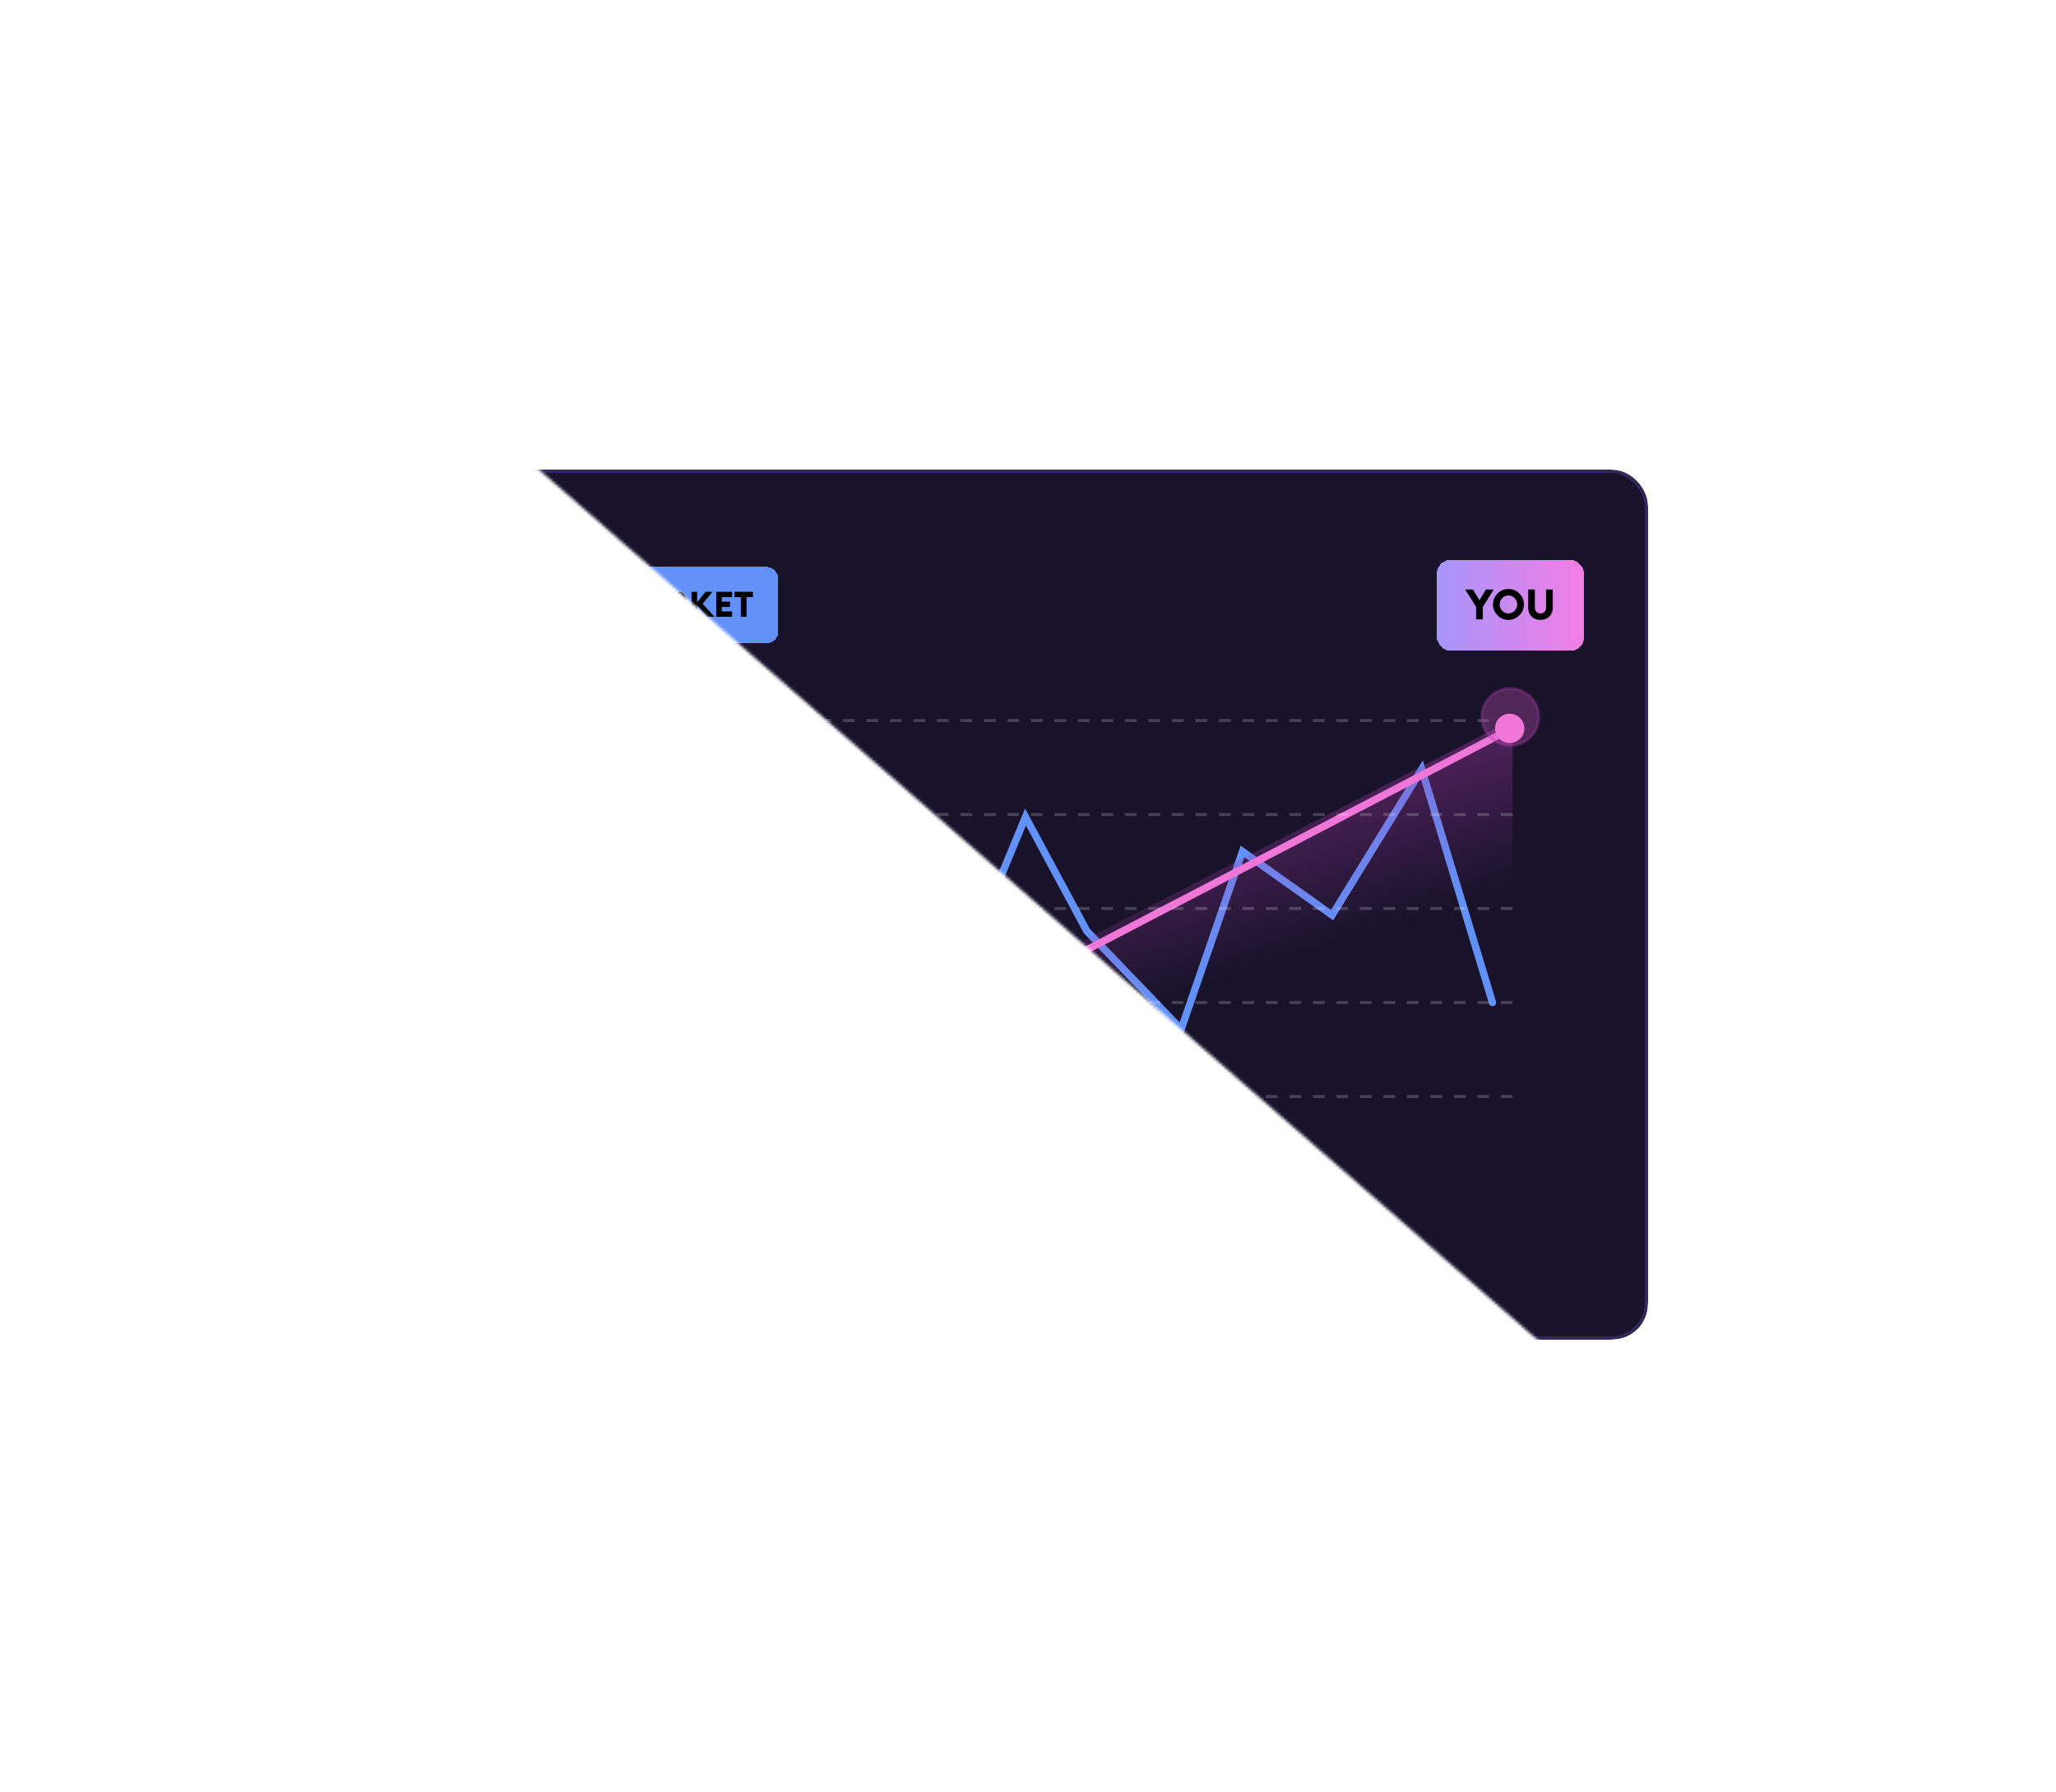 <svg viewBox="0 0 700 610" fill="none" xmlns="http://www.w3.org/2000/svg" class="css-11mazv8">
    <g mask="url(#chart-top)" clip-path="url(#a)">
        <g id="rectangle">
            <rect x="165" y="160" width="396" height="296" rx="12" fill="#18132b"></rect>
            <path opacity="0.8"
                d="M306.475 412v-6.578h-2.266v-1.232h5.83v1.232h-2.277V412h-1.287Zm5.163 0v-7.81h1.287V412h-1.287Zm3.641-7.81h1.177l2.728 3.696 2.739-3.696h1.177V412h-1.298v-5.599l-2.607 3.542-2.629-3.553V412h-1.287v-7.81Zm10.173 7.81v-7.81h4.697v1.232h-3.41v2.002h2.75v1.232h-2.75v2.112h3.41V412h-4.697Zm15.514 0-1.815-4.774-1.815 4.774h-1.188l-2.013-7.81h1.353l1.419 5.676 2.244-5.808 2.233 5.808 1.43-5.676h1.364l-2.024 7.81h-1.188Zm4.819 0v-7.81h1.287V412h-1.287Zm5.16 0v-6.578h-2.266v-1.232h5.83v1.232h-2.277V412h-1.287Zm5.163 0v-7.81h1.287v3.234h3.861v-3.234h1.287V412h-1.287v-3.355h-3.861V412h-1.287Zm11.826 0v-7.81h4.642v1.232h-3.355v2.013h2.64v1.221h-2.64V412h-1.287Zm6.338 0v-7.81h2.816c.718 0 1.29.209 1.716.627.432.411.649.942.649 1.595 0 .55-.154 1.005-.462 1.364-.301.352-.737.59-1.309.715l2.904 3.509h-1.584l-2.86-3.432h-.583V412h-1.287Zm1.287-4.554h1.375c.381 0 .682-.088.902-.264.22-.183.33-.44.33-.77s-.11-.583-.33-.759c-.22-.183-.521-.275-.902-.275h-1.375v2.068Zm6.242 4.554v-7.81h1.287V412h-1.287Zm8.713 0-3.795-3.652V412h-1.276v-7.81h1.276v3.366l3.135-3.366h1.628l-3.476 3.74 4.246 4.07h-1.738Zm4.385 0v-6.578h-2.266v-1.232h5.83v1.232h-2.277V412h-1.287Zm5.163 0v-7.81h1.287V412h-1.287Zm7.183-1.111c.763 0 1.408-.271 1.936-.814.528-.543.792-1.203.792-1.98 0-.777-.264-1.437-.792-1.98a2.596 2.596 0 0 0-1.936-.814c-.77 0-1.419.271-1.947.814-.528.543-.792 1.203-.792 1.98 0 .777.264 1.437.792 1.98.528.543 1.177.814 1.947.814Zm2.86.066c-.785.785-1.738 1.177-2.86 1.177-1.122 0-2.075-.389-2.86-1.166-.785-.785-1.177-1.742-1.177-2.871s.392-2.083 1.177-2.86c.785-.785 1.738-1.177 2.86-1.177 1.122 0 2.075.392 2.86 1.177.785.785 1.177 1.738 1.177 2.86 0 1.122-.392 2.075-1.177 2.86Zm9.838 1.045h-1.122l-4.4-5.621V412h-1.287v-7.81h1.122l4.389 5.61v-5.61h1.298V412Z"
                fill="#A7A7B1"></path>
            <rect x="165.5" y="160.5" width="395" height="295" rx="12" stroke="#33285b" shape-rendering="crispEdges">
            </rect>
            <path
                d="m203.148 372.322 29.093-112 33.397 71.089 25.689-26.172 17.667 26.172 24.091-14.44 16.061-38.806 20.879 38.806 32.122 33.446 20.879-60.52 30.515 21.66 30.516-49.636 24.091 79.417"
                stroke="#6291F8" stroke-width="2.5" stroke-linecap="round"></path>
            <path d="M358.057 325.737 199 373h316V245l-156.943 80.737Z" fill="url(#j)"></path>
            <g filter="url(#k)">
                <path d="m200.148 373.322 157.044-47.263 154.956-80.737" stroke="#F077D8" stroke-width="2.5"
                    stroke-linecap="square"></path>
            </g>
            <path d="M199 245.322h316M199 277.322h316M199 309.322h316M199 341.322h316M199 373.322h316" stroke="#fff"
                stroke-opacity="0.2" stroke-dasharray="4 4"></path>
            <circle opacity="0.3" cx="514" cy="244" r="9.5" fill="#CE56C2" stroke="#AC3BAB" id="point-shadow"
                data-svg-origin="514 244" style="transform-origin: 0px 0px; opacity: 0.311;"
                transform="matrix(1.022,0,0,1.022,-11.102,-5.263)"></circle>
            <g filter="url(#l)">
                <circle cx="514" cy="244" r="5" fill="#F077D8"></circle>
            </g>
            <g filter="url(#m)">
                <rect x="199" y="192" width="66" height="26" rx="4" fill="#6291F8" shape-rendering="crispEdges"></rect>
                <path
                    d="M207.9 200.48h1.74l2.652 3.672 2.676-3.672h1.74V209h-1.92v-5.244l-2.484 3.432-2.496-3.444V209H207.9v-8.52Zm9.693 8.52 3.648-8.52h1.728l3.648 8.52h-1.992l-.756-1.8h-3.528l-.756 1.8h-1.992Zm4.512-6.012-1.08 2.556h2.148l-1.068-2.556Zm5.4 6.012v-8.52h3.36c.784 0 1.42.248 1.908.744s.732 1.104.732 1.824c0 1.072-.556 1.804-1.668 2.196l3.012 3.756h-2.292l-2.844-3.516h-.3V209h-1.908Zm1.908-5.136h1.224c.288 0 .52-.076.696-.228a.728.728 0 0 0 .276-.588.72.72 0 0 0-.276-.6c-.176-.144-.408-.216-.696-.216h-1.224v1.632ZM240.815 209l-3.468-3.816V209h-1.896v-8.52h1.896v3.564l2.892-3.564h2.34l-3.36 4.092 4.044 4.428h-2.448Zm3.038 0v-8.52h5.4v1.824h-3.492v1.524h2.772v1.824h-2.772v1.524h3.492V209h-5.4Zm8.392 0v-6.696h-2.172v-1.824h6.288v1.824h-2.196V209h-1.92Z"
                    fill="#000"></path>
            </g>
            <g filter="url(#n)" id="you-rectangle" data-svg-origin="514 205" style="transform-origin: 0px 0px;"
                transform="matrix(1.194,0,0,1.193,-99.459,-39.657)">
                <rect x="493" y="192" width="42" height="26" rx="4" fill="url(#o)" shape-rendering="crispEdges"></rect>
                <path
                    d="M504.204 209v-3.588l-3.108-4.932h2.22l1.836 3.072 1.86-3.072h2.22l-3.108 4.944V209h-1.92Zm7.461-2.46a2.367 2.367 0 0 0 1.764.756c.688 0 1.272-.252 1.752-.756a2.52 2.52 0 0 0 .72-1.8 2.52 2.52 0 0 0-.72-1.8 2.328 2.328 0 0 0-1.752-.756c-.688 0-1.276.252-1.764.756a2.52 2.52 0 0 0-.72 1.8c0 .696.24 1.296.72 1.8Zm4.872 1.308c-.856.864-1.892 1.296-3.108 1.296-1.216 0-2.256-.428-3.12-1.284-.856-.864-1.284-1.904-1.284-3.12 0-1.216.428-2.252 1.284-3.108.864-.864 1.904-1.296 3.12-1.296 1.216 0 2.252.432 3.108 1.296.864.864 1.296 1.9 1.296 3.108 0 1.208-.432 2.244-1.296 3.108Zm8.541.336c-.648.64-1.488.96-2.52.96s-1.876-.32-2.532-.96c-.648-.648-.972-1.5-.972-2.556v-5.148h1.908v5.172c0 .504.144.904.432 1.2.296.296.684.444 1.164.444.48 0 .864-.148 1.152-.444.296-.296.444-.696.444-1.2v-5.172h1.908v5.148c0 1.056-.328 1.908-.984 2.556Z"
                    fill="#000"></path>
            </g>
        </g>
    </g>
    <defs>
        <mask id="chart-top">
            <polygon points="700,0 0,0 700,610" fill="white"></polygon>
        </mask>
        <linearGradient id="d" x1="589.108" y1="464.699" x2="123.031" y2="174.035" gradientUnits="userSpaceOnUse">
            <stop stop-color="#A695FC"></stop>
            <stop offset="1" stop-color="#F27EE3"></stop>
        </linearGradient>
        <linearGradient id="j" x1="323.429" y1="245" x2="357.648" y2="351.885" gradientUnits="userSpaceOnUse">
            <stop stop-color="#AC3BAB" stop-opacity="0.8"></stop>
            <stop offset="1" stop-color="#AC3BAB" stop-opacity="0"></stop>
        </linearGradient>
        <linearGradient id="o" x1="493" y1="205" x2="535" y2="205" gradientUnits="userSpaceOnUse">
            <stop stop-color="#A695FC"></stop>
            <stop offset="1" stop-color="#F27EE3"></stop>
        </linearGradient>
        <linearGradient id="p" x1="536.05" y1="529.639" x2="79.035" y2="244.624" gradientUnits="userSpaceOnUse">
            <stop stop-color="#A695FC"></stop>
            <stop offset="1" stop-color="#F27EE3"></stop>
        </linearGradient>
        <linearGradient id="q" x1="0" y1="11.397" x2="22.798" y2="11.397" gradientUnits="userSpaceOnUse">
            <stop stop-color="#A695FC"></stop>
            <stop offset="1" stop-color="#F27EE3"></stop>
        </linearGradient>
        <linearGradient id="t" x1="427.527" y1="530.174" x2="475.792" y2="517.117" gradientUnits="userSpaceOnUse">
            <stop stop-color="#A695FC"></stop>
            <stop offset="1" stop-color="#F27EE3"></stop>
        </linearGradient>
        <filter id="i" x="-15" y="-20" width="756" height="656" filterUnits="userSpaceOnUse"
            color-interpolation-filters="sRGB">
            <feFlood flood-opacity="0" result="BackgroundImageFix"></feFlood>
            <feGaussianBlur in="BackgroundImage" stdDeviation="90"></feGaussianBlur>
            <feComposite in2="SourceAlpha" operator="in" result="effect1_backgroundBlur_4782_19260"></feComposite>
            <feColorMatrix in="SourceAlpha" values="0 0 0 0 0 0 0 0 0 0 0 0 0 0 0 0 0 0 127 0" result="hardAlpha">
            </feColorMatrix>
            <feOffset dx="3" dy="4"></feOffset>
            <feGaussianBlur stdDeviation="8"></feGaussianBlur>
            <feComposite in2="hardAlpha" operator="out"></feComposite>
            <feColorMatrix values="0 0 0 0 0 0 0 0 0 0 0 0 0 0 0 0 0 0 1 0"></feColorMatrix>
            <feBlend mode="multiply" in2="effect1_backgroundBlur_4782_19260" result="effect2_dropShadow_4782_19260">
            </feBlend>
            <feBlend in="SourceGraphic" in2="effect2_dropShadow_4782_19260" result="shape"></feBlend>
        </filter>
        <filter id="k" x="190.591" y="239.636" width="331.244" height="147.243" filterUnits="userSpaceOnUse"
            color-interpolation-filters="sRGB">
            <feFlood flood-opacity="0" result="BackgroundImageFix"></feFlood>
            <feColorMatrix in="SourceAlpha" values="0 0 0 0 0 0 0 0 0 0 0 0 0 0 0 0 0 0 127 0" result="hardAlpha">
            </feColorMatrix>
            <feOffset dy="4"></feOffset>
            <feGaussianBlur stdDeviation="4"></feGaussianBlur>
            <feComposite in2="hardAlpha" operator="out"></feComposite>
            <feColorMatrix values="0 0 0 0 0.675 0 0 0 0 0.231 0 0 0 0 0.671 0 0 0 0.4 0"></feColorMatrix>
            <feBlend mode="multiply" in2="BackgroundImageFix" result="effect1_dropShadow_4782_19260"></feBlend>
            <feBlend in="SourceGraphic" in2="effect1_dropShadow_4782_19260" result="shape"></feBlend>
        </filter>
        <filter id="l" x="501" y="235" width="26" height="26" filterUnits="userSpaceOnUse"
            color-interpolation-filters="sRGB">
            <feFlood flood-opacity="0" result="BackgroundImageFix"></feFlood>
            <feColorMatrix in="SourceAlpha" values="0 0 0 0 0 0 0 0 0 0 0 0 0 0 0 0 0 0 127 0" result="hardAlpha">
            </feColorMatrix>
            <feOffset dy="4"></feOffset>
            <feGaussianBlur stdDeviation="4"></feGaussianBlur>
            <feComposite in2="hardAlpha" operator="out"></feComposite>
            <feColorMatrix values="0 0 0 0 0.675 0 0 0 0 0.231 0 0 0 0 0.671 0 0 0 0.4 0"></feColorMatrix>
            <feBlend mode="multiply" in2="BackgroundImageFix" result="effect1_dropShadow_4782_19260"></feBlend>
            <feBlend in="SourceGraphic" in2="effect1_dropShadow_4782_19260" result="shape"></feBlend>
        </filter>
        <filter id="m" x="198" y="192" width="68" height="28" filterUnits="userSpaceOnUse"
            color-interpolation-filters="sRGB">
            <feFlood flood-opacity="0" result="BackgroundImageFix"></feFlood>
            <feColorMatrix in="SourceAlpha" values="0 0 0 0 0 0 0 0 0 0 0 0 0 0 0 0 0 0 127 0" result="hardAlpha">
            </feColorMatrix>
            <feOffset dy="1"></feOffset>
            <feGaussianBlur stdDeviation="0.5"></feGaussianBlur>
            <feComposite in2="hardAlpha" operator="out"></feComposite>
            <feColorMatrix values="0 0 0 0 0.508 0 0 0 0 0.508 0 0 0 0 0.508 0 0 0 0.2 0"></feColorMatrix>
            <feBlend mode="multiply" in2="BackgroundImageFix" result="effect1_dropShadow_4782_19260"></feBlend>
            <feBlend in="SourceGraphic" in2="effect1_dropShadow_4782_19260" result="shape"></feBlend>
        </filter>
        <filter id="n" x="492" y="192" width="44" height="28" filterUnits="userSpaceOnUse"
            color-interpolation-filters="sRGB">
            <feFlood flood-opacity="0" result="BackgroundImageFix"></feFlood>
            <feColorMatrix in="SourceAlpha" values="0 0 0 0 0 0 0 0 0 0 0 0 0 0 0 0 0 0 127 0" result="hardAlpha">
            </feColorMatrix>
            <feOffset dy="1"></feOffset>
            <feGaussianBlur stdDeviation="0.5"></feGaussianBlur>
            <feComposite in2="hardAlpha" operator="out"></feComposite>
            <feColorMatrix values="0 0 0 0 0.508 0 0 0 0 0.508 0 0 0 0 0.508 0 0 0 0.2 0"></feColorMatrix>
            <feBlend mode="multiply" in2="BackgroundImageFix" result="effect1_dropShadow_4782_19260"></feBlend>
            <feBlend in="SourceGraphic" in2="effect1_dropShadow_4782_19260" result="shape"></feBlend>
        </filter>
        <clipPath id="a">
            <path fill="#fff" d="M0 0h700v610H0z"></path>
        </clipPath>
    </defs>
</svg>